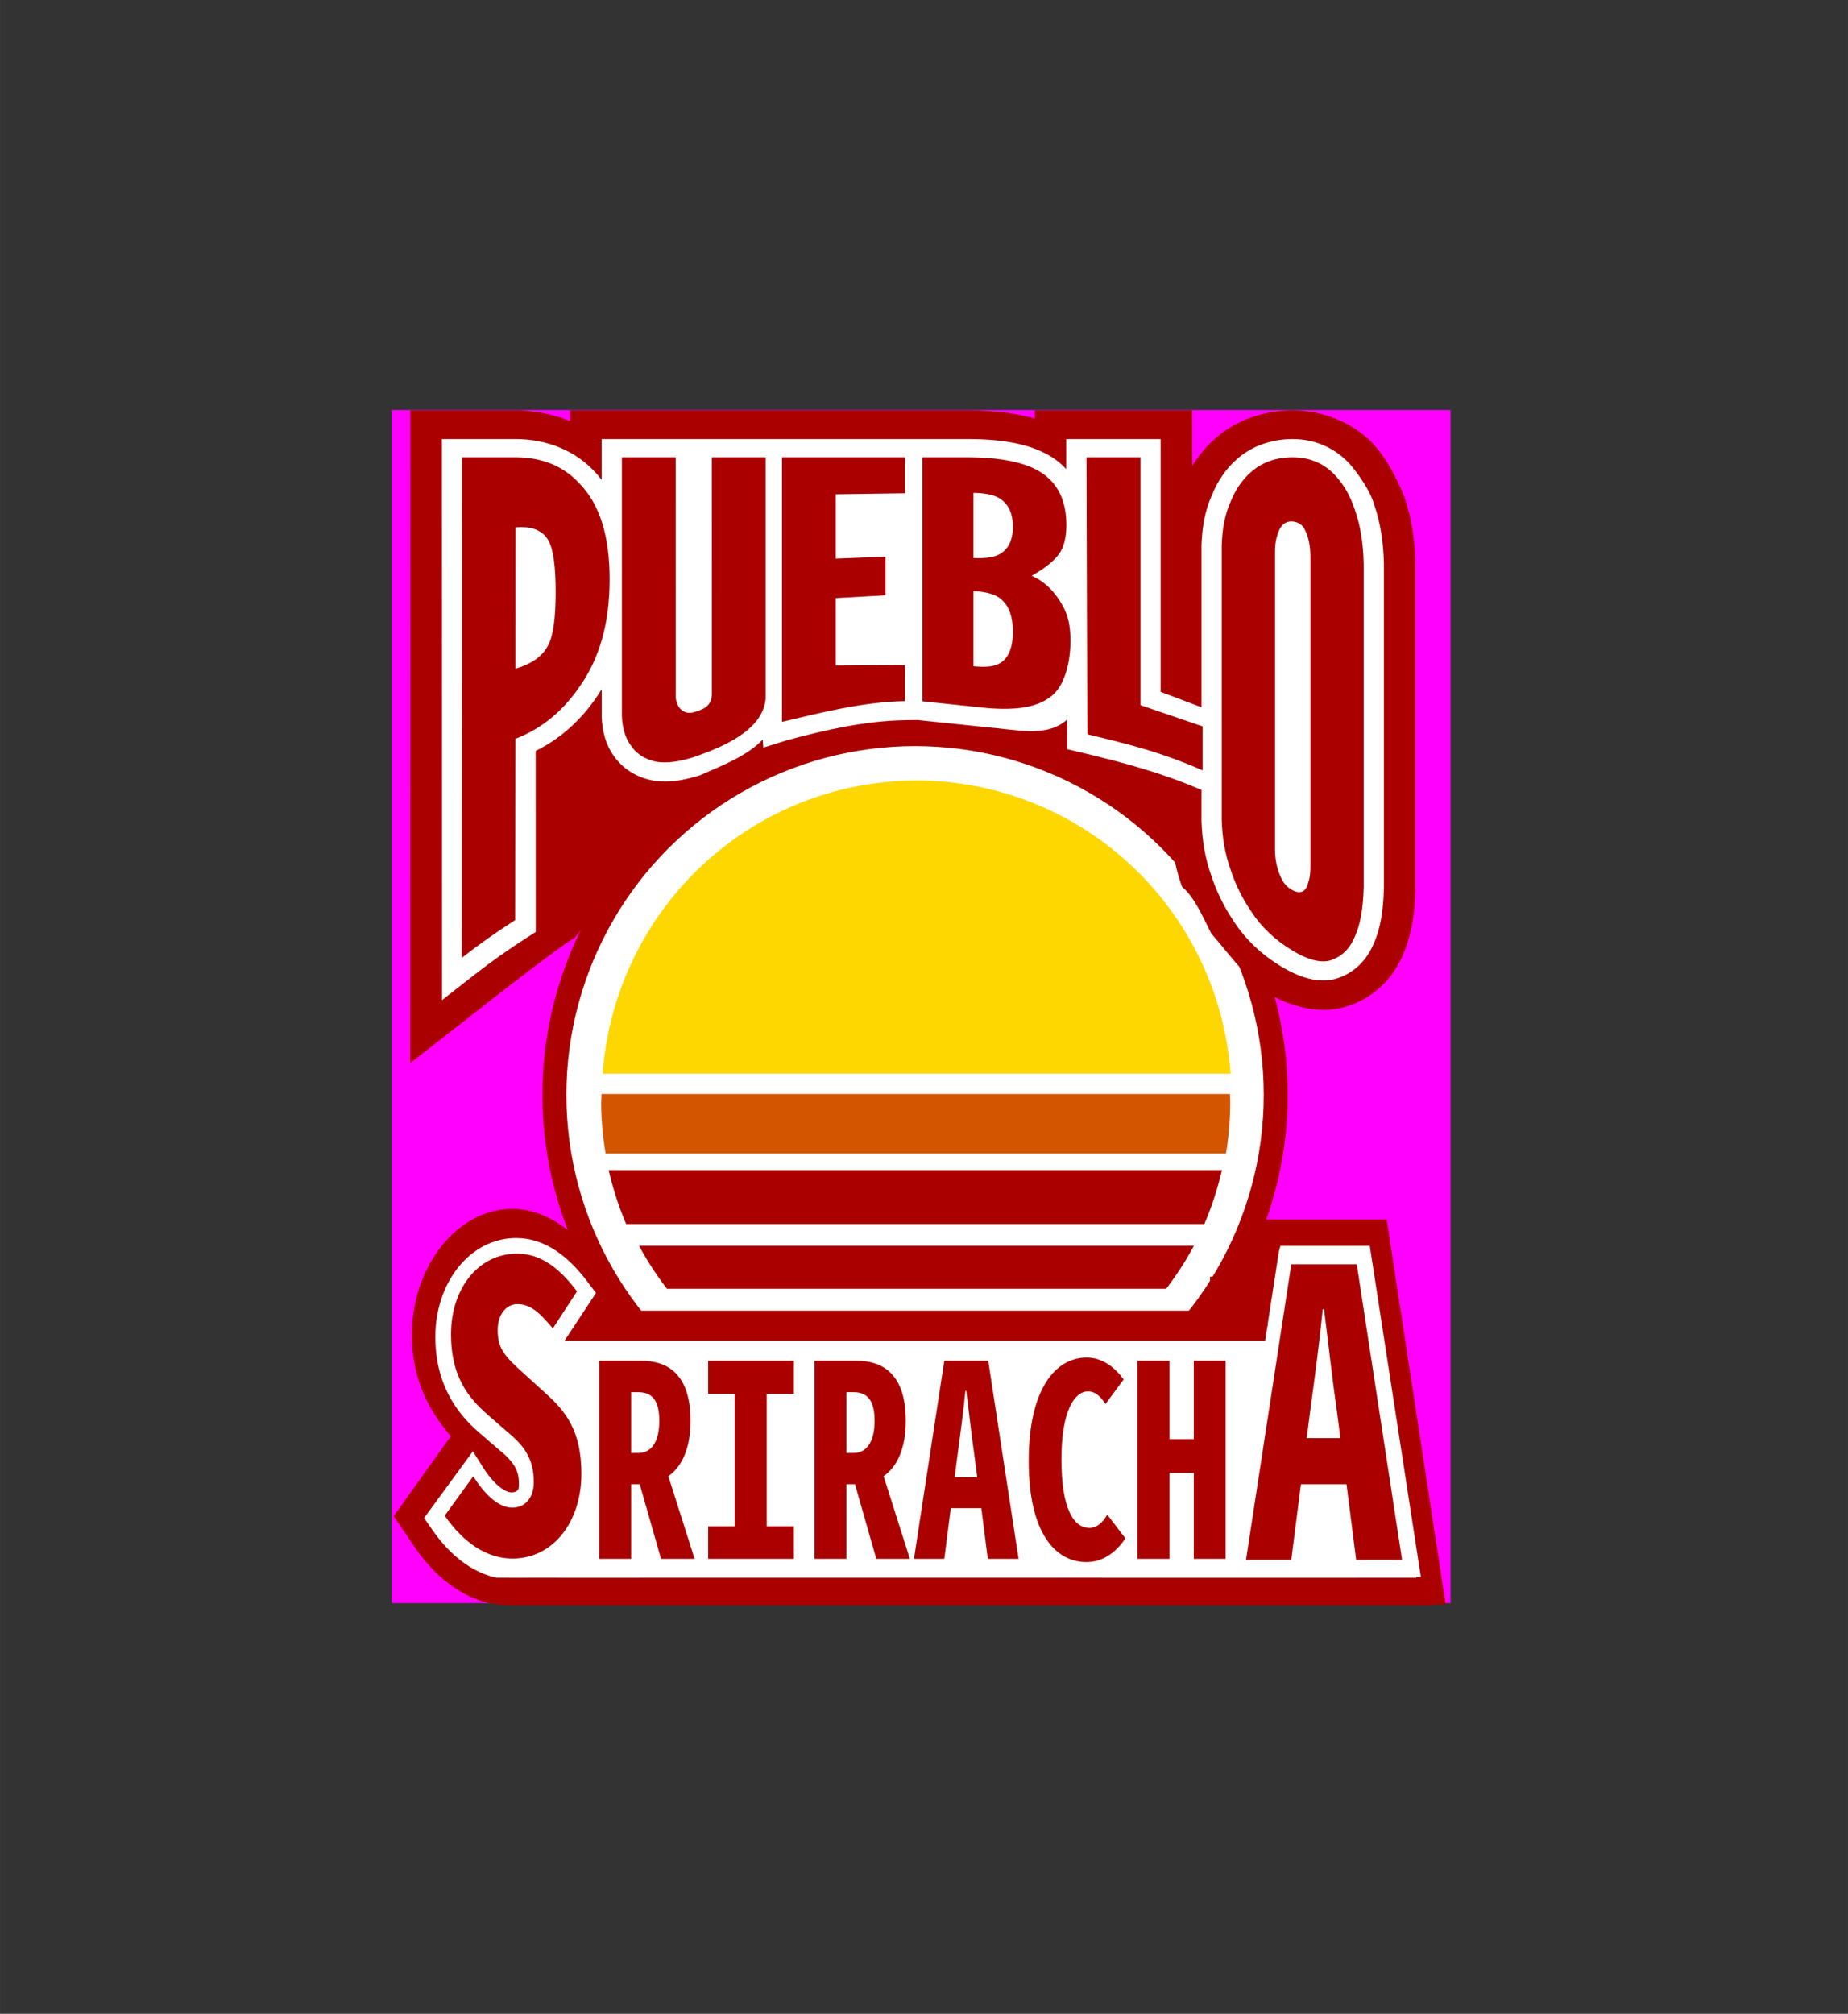 <?xml version="1.0" encoding="UTF-8" standalone="no"?>
<!-- Created with Inkscape (http://www.inkscape.org/) -->

<svg
   width="4.604in"
   height="5.016in"
   viewBox="0 0 116.943 127.41"
   version="1.1"
   id="svg34019"
   inkscape:version="1.1.2 (0a00cf5339, 2022-02-04)"
   sodipodi:docname="logo.svg"
   inkscape:export-filename="/home/z/dev/go/src/github.com/zamicol/pueblo_sriracha/pueblo_sriracha_logo_big_300_dpi.png"
   inkscape:export-xdpi="300"
   inkscape:export-ydpi="300"
   xmlns:inkscape="http://www.inkscape.org/namespaces/inkscape"
   xmlns:sodipodi="http://sodipodi.sourceforge.net/DTD/sodipodi-0.dtd"
   xmlns="http://www.w3.org/2000/svg"
   xmlns:svg="http://www.w3.org/2000/svg">
  <rect x="0" y="0" width="116.943" height="127.41" fill="#333333" stroke="none"/>
  <sodipodi:namedview
     id="namedview34021"
     pagecolor="#ffffff"
     bordercolor="#666666"
     borderopacity="1.0"
     inkscape:pageshadow="2"
     inkscape:pageopacity="0.0"
     inkscape:pagecheckerboard="0"
     inkscape:document-units="mm"
     showgrid="false"
     inkscape:zoom="1.4142136"
     inkscape:cx="227.33483"
     inkscape:cy="141.42136"
     inkscape:window-width="1929"
     inkscape:window-height="2121"
     inkscape:window-x="1907"
     inkscape:window-y="37"
     inkscape:window-maximized="1"
     inkscape:current-layer="g7194"
     units="in"
     fit-margin-top="0"
     fit-margin-left="0"
     fit-margin-right="0"
     fit-margin-bottom="0" />
  <defs
     id="defs34016" />
  <g
     inkscape:label="Layer 1"
     inkscape:groupmode="layer"
     id="layer1"
     transform="translate(-71.928,-110.195)">
    <rect
       style="fill:#ff00ff;stroke:none;stroke-width:1.266"
       id="rect942"
       width="67.011"
       height="75.48"
       x="96.712"
       y="136.14" />
    <rect
       style="fill:#ffffff;stroke-width:1.259"
       id="rect7883"
       width="140.844"
       height="158.813"
       x="-107.042"
       y="288.658"
       inkscape:export-filename="/home/z/dev/go/src/github.com/zamicol/pueblo_sriracha/pueblo_sriracha_logo_big_white.png"
       inkscape:export-xdpi="300"
       inkscape:export-ydpi="300" />
    <g
       id="g34429"
       transform="matrix(1,0,0,1,30.929,92.513)"
       inkscape:export-filename="/home/z/dev/go/src/github.com/zamicol/pueblo_sriracha/pueblo_sriracha_logo_3411.png"
       inkscape:export-xdpi="1299.97"
       inkscape:export-ydpi="1299.97">
      <rect
         style="fill:#aa0000;fill-opacity:1;stroke:none;stroke-width:5.256"
         id="rect2948-6-1-1-6-0-76"
         width="40.932"
         height="18.45"
         x="77.945"
         y="54.485" />
      <g
         id="g7144-3-0-3-4-0-5-29-3"
         transform="translate(-225.963,12.294)">
        <circle
           style="fill:#aa0000;fill-opacity:1;stroke:none;stroke-width:5.006;stroke-miterlimit:4;stroke-dasharray:none;stroke-opacity:1"
           id="path4049-0-3-3-8-8-5-7-9-6-1-1"
           cx="324.868"
           cy="74.659"
           r="23.583" />
        <circle
           style="fill:#ffffff;fill-opacity:1;stroke:none;stroke-width:4.684;stroke-miterlimit:4;stroke-dasharray:none;stroke-opacity:1"
           id="path4049-0-3-8-1-6-8-6-2-2-4"
           cx="324.868"
           cy="74.659"
           r="22.065" />
        <g
           transform="matrix(0.437,0,0,0.439,279.002,17.997)"
           id="g1723-7-3-3-1-4-4-9-6-6-7-3-1-6-6-3-3-2-4-3-9-7-9"
           style="fill:#000080;fill-opacity:0.985;stroke:#ffffff;stroke-width:13.229;stroke-linecap:square;stroke-miterlimit:4;stroke-dasharray:none">
          <path
             inkscape:connector-curvature="0"
             style="fill:#ffd700;fill-opacity:1;stroke:none;stroke-width:0.1;stroke-miterlimit:4;stroke-dasharray:none;stroke-opacity:1"
             d="M 396.85,316.092 A 172.143,172.143 0 0 0 225.342,475.576 H 568.504 A 172.143,172.143 0 0 0 396.85,316.092 Z"
             id="path1533-5-4-5-3-8-2-4-0-5-6-0-8-5-1-1-9-5-8-1-0-2"
             transform="scale(0.265)" />
          <path
             inkscape:connector-curvature="0"
             style="fill:#d45500;fill-opacity:1;stroke:none;stroke-width:0.026;stroke-miterlimit:4;stroke-dasharray:none;stroke-opacity:1"
             d="m 59.562,128.944 a 45.546,45.546 0 0 0 -0.063,1.25 45.546,45.546 0 0 0 0.646,7.318 h 89.835 a 45.546,45.546 0 0 0 0.611,-7.318 45.546,45.546 0 0 0 -0.044,-1.25 z"
             id="path1531-0-1-0-8-4-1-0-3-3-7-6-9-6-8-1-12-0-5-2-9-0" />
          <path
             inkscape:connector-curvature="0"
             style="fill:#aa0000;fill-opacity:1;stroke:none;stroke-width:0.026;stroke-miterlimit:4;stroke-dasharray:none;stroke-opacity:1"
             d="m 60.591,139.912 a 45.546,45.546 0 0 0 2.53,7.776 h 83.727 a 45.546,45.546 0 0 0 2.542,-7.776 z"
             id="path1529-8-5-6-6-8-7-9-3-5-5-3-2-3-9-0-7-3-6-7-3-6" />
          <path
             inkscape:connector-curvature="0"
             style="fill:#aa0000;fill-opacity:1;stroke:none;stroke-width:0.1;stroke-miterlimit:4;stroke-dasharray:none;stroke-opacity:1"
             d="m 245.248,569.127 a 172.143,172.143 0 0 0 15.258,23.408 h 272.76 a 172.143,172.143 0 0 0 15.16,-23.408 z"
             id="path1527-0-0-5-0-1-7-4-6-6-3-2-6-9-6-3-0-6-1-0-6-8"
             transform="scale(0.265)" />
          <path
             inkscape:connector-curvature="0"
             style="fill:#aa0000;fill-opacity:1;stroke:none;stroke-width:0.1;stroke-miterlimit:4;stroke-dasharray:none;stroke-opacity:1"
             d="m 269.912,605.702 c 31.673,29.386 83.733,54.515 126.938,54.675 43.188,-0.173 95.358,-25.021 127.018,-54.395 z"
             id="path1387-4-8-0-8-6-9-5-1-2-5-0-6-4-4-4-9-1-1-9-0-9"
             transform="scale(0.265)"
             sodipodi:nodetypes="cccc" />
        </g>
      </g>
      <g
         id="g7194"
         transform="matrix(1.135,0,0,1.047,-434.359,360.101)">
        <g
           transform="matrix(0.213,0,0,0.213,121.493,-267.998)"
           id="g2397-9-2-3-8-3-37-5-0-6-8-0-0-3-9-0-6-5-6">
          <path
             style="color:#000000;font-style:normal;font-variant:normal;font-weight:normal;font-stretch:normal;font-size:medium;line-height:normal;font-family:sans-serif;font-variant-ligatures:normal;font-variant-position:normal;font-variant-caps:normal;font-variant-numeric:normal;font-variant-alternates:normal;font-feature-settings:normal;text-indent:0;text-align:start;text-decoration:none;text-decoration-line:none;text-decoration-style:solid;text-decoration-color:#000000;letter-spacing:normal;word-spacing:normal;text-transform:none;writing-mode:lr-tb;direction:ltr;text-orientation:mixed;dominant-baseline:auto;baseline-shift:baseline;text-anchor:start;white-space:normal;shape-padding:0;clip-rule:nonzero;display:inline;overflow:visible;visibility:visible;opacity:1;isolation:auto;mix-blend-mode:normal;color-interpolation:sRGB;color-interpolation-filters:linearRGB;solid-color:#000000;solid-opacity:1;fill:#aa0000;fill-opacity:1;fill-rule:nonzero;stroke:#aa0000;stroke-width:5.897;stroke-linecap:square;stroke-linejoin:miter;stroke-miterlimit:4;stroke-dasharray:none;stroke-dashoffset:0;stroke-opacity:1;color-rendering:auto;image-rendering:auto;shape-rendering:auto;text-rendering:auto;enable-background:accumulate"
             d="m 1530.833,-157.841 -24.582,0.002 v 5.291 5.291 l -0.054,165.298 17.422,-14.744 c 4.221,-3.573 16.099,-13.531 20.641,-16.677 l 11.056,-14.345 -6.426,-34.146 c 3.446,-2.19 -0.923,-4.136 1.865,-7.194 0.424,0.866 0.867,1.726 1.414,2.547 2.569,4.047 6.468,7.035 10.977,8.531 6.022,2.059 12.064,0.95 17.746,-0.98 3.368,-1.144 6.482,-2.63 9.336,-4.428 l 12.387,-2.43 c 9.997,-1.96 20.15,-3.026 30.336,-3.186 l 2.85,-0.043 17.314,1.633 c 5.666,0.5 11.373,0.159 16.58,-1.584 v 3.531 l 7.941,2.049 c 9.429,2.431 18.585,5.781 27.467,9.775 v 8.646 0.133 0.065 c 0.148,5.9 1.046,12.254 2.762,17.554 3.179,3.159 5.298,8.268 7.603,13.297 4.107,5.143 7.564,10.369 12.988,15.526 5.848,3.809 13.632,6.719 21.064,3.104 5.285,-2.462 8.93,-7.058 10.873,-12.158 2.134,-5.175 2.893,-10.957 3.033,-17.551 v -0.057 -0.111 -91.929 -0.113 -0.059 c -0.141,-6.583 -0.98,-12.601 -2.756,-18.064 -2.072,-5.556 -4.738,-10.855 -7.974,-14.463 -4.801,-5.153 -11.511,-8.01 -18.469,-8.01 -6.736,0 -13.238,2.442 -18.105,7.047 -3.643,3.417 -6.254,7.719 -8.012,12.436 -1.971,4.838 -2.863,10.154 -3.012,15.877 v 0.068 c 0.231,-20.128 -0.097,-15.758 -0.111,-35.428 h -35.297 v 3.637 c -6.017,-2.707 -12.965,-3.637 -20.683,-3.637 h -10.943 -6.026 -30.459 -6.305 -17.229 -1.145 -28.826 v 4.959 c -5.094,-3.124 -10.976,-4.959 -17.244,-4.959 z m 122.279,90.42 0.037,0.004 0.1,0.006 z m -57.5,-0.078 -0.088,0.082 c 0.014,-0.013 0.025,-0.028 0.039,-0.041 0.015,-0.015 0.034,-0.026 0.049,-0.041 z"
             id="path2201-9-3-0-7-7-5-7-12-3-9-5-1-4-3-6-3-8-7-3-8"
             inkscape:connector-curvature="0"
             sodipodi:nodetypes="ccccccccccccccccccccccccccccccccccccccscccccccscccccccccccccccccc" />
          <path
             sodipodi:nodetypes="ccccccccccccccccccccccccccccccccccccccscccccccccccccscccccccccccc"
             style="color:#000000;font-style:normal;font-variant:normal;font-weight:normal;font-stretch:normal;font-size:medium;line-height:normal;font-family:sans-serif;font-variant-ligatures:normal;font-variant-position:normal;font-variant-caps:normal;font-variant-numeric:normal;font-variant-alternates:normal;font-feature-settings:normal;text-indent:0;text-align:start;text-decoration:none;text-decoration-line:none;text-decoration-style:solid;text-decoration-color:#000000;letter-spacing:normal;word-spacing:normal;text-transform:none;writing-mode:lr-tb;direction:ltr;text-orientation:mixed;dominant-baseline:auto;baseline-shift:baseline;text-anchor:start;white-space:normal;shape-padding:0;clip-rule:nonzero;display:inline;overflow:visible;visibility:visible;opacity:1;isolation:auto;mix-blend-mode:normal;color-interpolation:sRGB;color-interpolation-filters:linearRGB;solid-color:#000000;solid-opacity:1;vector-effect:none;fill:#ffffff;fill-opacity:1;fill-rule:nonzero;stroke:none;stroke-width:10.583;stroke-linecap:square;stroke-linejoin:miter;stroke-miterlimit:4;stroke-dasharray:none;stroke-dashoffset:0;stroke-opacity:1;color-rendering:auto;image-rendering:auto;shape-rendering:auto;text-rendering:auto;enable-background:accumulate"
             d="m 1511.542,-152.664 v 5.292 l 0.034,153.889 8.71,-7.372 c 4.352,-3.684 8.879,-7.15 13.559,-10.393 l 2.277,-1.578 -0.016,-51.364 c 6.446,-3.435 11.826,-8.699 15.999,-15.357 0.454,-0.697 0.857,-1.429 1.274,-2.152 v 7.79 0.097 c 0.151,4.134 1.094,7.94 3.22,11.099 1.889,2.998 4.855,5.282 8.229,6.396 4.447,1.529 9.157,0.785 14.355,-0.981 5.878,-2.81 12.371,-5.504 16.339,-10.118 l 0.162,2.304 5.907,-2.015 c 9.947,-2.941 20.765,-5.624 31.266,-5.788 l 3.141,-0.049 17.79,2.005 0.016,0.001 c 8.56,0.756 16.126,3.008 21.407,-2.12 v 8.388 l 3.971,1.024 c 10.816,2.789 21.11,5.791 31.208,10.564 v 8.701 0.066 c 0.137,5.466 0.964,10.601 2.516,15.38 1.389,4.637 3.38,9.029 5.952,13.137 3.064,5.112 7.286,9.454 12.485,12.841 5.168,3.366 10.787,5.285 15.912,2.762 3.852,-1.782 6.688,-5.261 8.221,-9.323 1.784,-4.287 2.524,-9.445 2.658,-15.724 v -0.056 -91.928 -0.057 c -0.134,-6.23 -0.927,-11.762 -2.511,-16.61 -1.096,-4.659 -5.717,-11.062 -7.129,-12.475 -3.792,-4.07 -8.748,-6.274 -14.263,-6.274 -5.474,0 -10.642,1.969 -14.482,5.607 -2.974,2.787 -5.189,6.379 -6.717,10.511 -1.684,4.107 -2.503,8.798 -2.641,14.085 v 0.069 45.825 l -10.695,-4.389 v -71.708 h -24.712 v 5.292 3.235 c -1.097,-1.293 -2.35,-2.453 -3.784,-3.428 l -0.01,-0.004 -0.01,-0.004 c -5.582,-3.777 -12.989,-5.092 -22.171,-5.092 h -10.944 -6.026 -30.458 -6.306 -17.229 -1.144 -23.534 v 5.292 6.27 c -0.536,-0.734 -1.078,-1.463 -1.678,-2.141 -5.099,-6.056 -12.536,-9.42 -20.858,-9.42 z"
             id="path2199-0-5-7-4-9-5-6-2-9-3-6-2-4-9-7-1-8-5-5-8"
             inkscape:connector-curvature="0" />
          <path
             style="fill:#aa0000;fill-opacity:1;stroke:none;stroke-width:3.567;stroke-linecap:square;stroke-miterlimit:4;stroke-dasharray:none;stroke-opacity:1"
             d="m 1516.83,-147.488 -0.071,142.005 c 4.484,-3.795 9.145,-7.365 13.964,-10.704 l 0.089,-51.449 c 6.833,-2.831 12.445,-7.858 16.837,-14.882 5.196,-7.974 7.801,-17.968 7.815,-30.258 0.014,-12.342 -2.574,-21.291 -7.765,-27.125 -4.18,-4.998 -9.8,-7.587 -16.858,-7.587 z m 41.839,0 v 73.366 c 0.128,3.489 0.914,6.3 2.36,8.411 1.276,2.062 3.104,3.485 5.485,4.263 2.679,0.933 6.335,0.597 10.97,-0.978 7.931,-2.992 18.103,-7.702 18.815,-16.587 v -68.475 h -14.095 l 0.01,67.319 c -0.089,3.332 -2.286,4.247 -4.72,4.997 -2.989,0.896 -4.688,-1.868 -4.72,-4.399 l -0.01,-67.916 z m 41.907,0 v 75.051 c 10.061,-2.564 21.387,-5.717 32.201,-5.886 v -10.206 l -18.135,0.117 V -107.549 l 13.048,-0.787 v -10.966 l -13.048,0.566 v -18.259 l 18.14,-0.287 v -10.206 z m 36.764,0 v 69.217 l 16.937,1.924 c 7.95,0.702 13.634,-0.244 17.29,-3.821 3.164,-3.135 4.53,-9.487 4.53,-15.333 0,-3.662 -0.54,-6.659 -1.617,-8.984 -2.143,-4.594 -4.997,-7.72 -8.543,-9.388 3.37,-2.057 5.756,-4.111 7.135,-6.151 1.296,-1.925 1.946,-4.685 1.946,-8.276 0,-6.925 -2.281,-11.94 -6.789,-15.006 -4.136,-2.799 -10.591,-4.183 -19.206,-4.183 z m 42.936,0 0.229,78.58 c 11.311,2.916 19.624,5.212 30.17,10.235 v -12.487 l -16.27,-6.025 v -70.302 z m 53.957,0 c -4.332,0 -7.95,1.41 -10.852,4.165 -2.313,2.164 -4.122,5.028 -5.426,8.594 -1.388,3.352 -2.146,7.438 -2.272,12.29 v 77.853 c 0.126,5.037 0.884,9.668 2.272,13.927 1.262,4.235 3.07,8.224 5.426,11.975 2.65,4.431 6.268,8.168 10.852,11.155 4.501,2.932 8.076,3.763 10.726,2.436 2.566,-1.154 4.438,-3.34 5.616,-6.541 1.388,-3.309 2.145,-7.94 2.271,-13.859 v -91.815 c -0.126,-5.877 -0.883,-10.941 -2.271,-15.156 -1.22,-4.154 -3.092,-7.62 -5.616,-10.385 -2.902,-3.115 -6.477,-4.641 -10.726,-4.641 z m -83.55,10.094 c 2.693,0.049 4.741,0.426 6.128,1.135 2.795,1.46 4.203,4.292 4.203,8.486 0,4.162 -1.408,6.882 -4.203,8.149 -1.387,0.614 -3.435,0.85 -6.128,0.713 z m 83.179,8.1 c 0.121,0 0.245,0.004 0.371,0.016 1.22,0.111 2.187,0.684 2.902,1.725 1.178,2.132 1.766,4.912 1.766,8.321 v 87.647 c 0,2.08 -0.168,3.58 -0.504,4.496 -0.589,2.845 -1.977,3.648 -4.164,2.422 -1.136,-0.636 -2.04,-1.59 -2.713,-2.857 -1.262,-2.636 -1.893,-5.571 -1.893,-8.826 v -84.162 c 0,-1.876 0.168,-3.372 0.504,-4.493 0.67,-2.837 1.914,-4.271 3.731,-4.288 z m -201.522,1.617 c 3.368,-0.018 5.717,1.218 7.046,3.682 1.308,2.406 1.959,7.33 1.954,14.8 0,7.358 -0.663,12.36 -1.972,15.032 -1.437,3.084 -4.286,5.304 -8.548,6.629 l 0.014,-40.059 c 0.523,-0.054 1.025,-0.082 1.506,-0.085 z m 118.343,18.122 c 2.735,0.185 4.782,0.68 6.128,1.486 2.795,1.693 4.203,5.049 4.203,10.056 0,5.038 -1.408,8.166 -4.203,9.375 -1.345,0.573 -3.393,0.713 -6.128,0.424 z"
             id="path2016-9-3-7-9-6-2-8-0-8-02-4-6-9-9-4-1-5-9-5-3-6-4"
             inkscape:connector-curvature="0"
             sodipodi:nodetypes="cccccccscccccccccccccccccccccccccccccccscccscsccccccccscccccccccccccsccsccccccsscccsscsccccccccccccccc" />
        </g>
      </g>
      <g
         id="g17819"
         transform="matrix(1.019,0,0,0.999,-378.299,346.367)">
        <g
           id="g27660-3-367-7"
           transform="matrix(1.041,0,0,0.98,21.184,-4.47)">
          <g
             id="g6699-3-4-1-3-6-5-3-6-2"
             transform="translate(-376.792,-239.908)">
            <g
               id="g8494-6-8-9-6-2-7"
               transform="translate(523.366,-273.286)">
              <g
                 id="g3604-1-3-9-7-1-0-9-8-0-6-2"
                 style="fill:#aa0000;stroke-width:5"
                 transform="translate(236.25,26.879)">
                <g
                   aria-label="RIRACH"
                   transform="scale(0.863,1.158)"
                   id="text924-6-7-2-7-0-6-0-6-26-4-6-1-2"
                   style="font-size:14.88px;font-family:'Noto Sans Mono CJK HK';-inkscape-font-specification:'Noto Sans Mono CJK HK, Normal';stroke:#aa0000;stroke-linecap:square">
                  <g
                     id="path970">
                    <path
                       style="color:#000000;-inkscape-font-specification:'Noto Sans Mono CJK HK, Bold';stroke:none;stroke-linecap:butt;-inkscape-stroke:none"
                       d="m 34.472,215.067 v -3.393 h 0.491 c 0.908,0 1.458,0.402 1.458,1.592 0,1.19 -0.551,1.8 -1.458,1.8 z m 2.068,5.907 h 2.321 l -1.815,-4.613 c 0.923,-0.521 1.533,-1.533 1.533,-3.095 0,-2.53 -1.503,-3.348 -3.407,-3.348 h -2.902 v 11.056 h 2.202 v -4.166 h 0.595 z"
                       id="path6816" />
                    <path
                       style="color:#000000;-inkscape-font-specification:'Noto Sans Mono CJK HK, Bold';stroke:none;stroke-linecap:butt;-inkscape-stroke:none"
                       d="m 29.77,207.418 v 16.057 h 5.004 2.199 5.559 l -2.623,-6.668 c 0.686,-1.024 1.17,-2.211 1.17,-3.541 0,-1.76 -0.633,-3.477 -1.871,-4.527 -1.238,-1.05 -2.725,-1.32 -4.035,-1.32 z m 5,5.445 0.508,0.508 -0.508,0.506 z"
                       id="path6813" />
                  </g>
                  <g
                     id="path972">
                    <path
                       style="color:#000000;-inkscape-font-specification:'Noto Sans Mono CJK HK, Bold';stroke:none;stroke-linecap:butt;-inkscape-stroke:none"
                       d="m 39.799,220.974 h 5.922 v -1.815 h -1.875 v -7.395 h 1.875 v -1.845 h -5.922 v 1.845 h 1.83 v 7.395 h -1.83 z"
                       id="path6810" />
                    <path
                       style="color:#000000;-inkscape-font-specification:'Noto Sans Mono CJK HK, Bold';stroke:none;stroke-linecap:butt;-inkscape-stroke:none"
                       d="m 37.299,207.418 v 6.846 h 1.83 v 2.395 h -1.83 v 6.816 h 2.5 8.422 v -6.816 h -1.875 v -2.395 h 1.875 v -6.846 z"
                       id="path6807" />
                  </g>
                  <g
                     id="path974">
                    <path
                       style="color:#000000;-inkscape-font-specification:'Noto Sans Mono CJK HK, Bold';stroke:none;stroke-linecap:butt;-inkscape-stroke:none"
                       d="m 49.352,215.067 v -3.393 h 0.491 c 0.908,0 1.458,0.402 1.458,1.592 0,1.19 -0.551,1.8 -1.458,1.8 z m 2.068,5.907 h 2.321 l -1.815,-4.613 c 0.923,-0.521 1.533,-1.533 1.533,-3.095 0,-2.53 -1.503,-3.348 -3.407,-3.348 h -2.902 v 11.056 h 2.202 v -4.166 h 0.595 z"
                       id="path6804" />
                    <path
                       style="color:#000000;-inkscape-font-specification:'Noto Sans Mono CJK HK, Bold';stroke:none;stroke-linecap:butt;-inkscape-stroke:none"
                       d="m 44.65,207.418 v 16.057 h 5.002 2.199 5.561 l -2.625,-6.668 c 0.686,-1.024 1.172,-2.211 1.172,-3.541 0,-1.76 -0.635,-3.477 -1.873,-4.527 -1.238,-1.05 -2.725,-1.32 -4.035,-1.32 z m 5,5.447 0.506,0.506 -0.506,0.504 z"
                       id="path6801" />
                  </g>
                  <g
                     id="path978">
                    <path
                       style="color:#000000;-inkscape-font-specification:'Noto Sans Mono CJK HK, Bold';stroke:none;stroke-linecap:butt;-inkscape-stroke:none"
                       d="m 65.943,221.153 c 1.012,0 1.964,-0.432 2.693,-1.324 l -1.25,-1.324 c -0.342,0.476 -0.744,0.744 -1.235,0.744 -1.042,0 -1.934,-0.997 -1.934,-3.824 0,-2.768 0.937,-3.794 1.83,-3.794 0.521,0 0.848,0.268 1.22,0.699 l 1.25,-1.369 c -0.595,-0.655 -1.443,-1.22 -2.559,-1.22 -2.128,0 -4.003,1.726 -4.003,5.773 0,4.062 1.875,5.639 3.988,5.639 z"
                       id="path6792" />
                  </g>
                  <g
                     id="path980">
                    <path
                       style="color:#000000;-inkscape-font-specification:'Noto Sans Mono CJK HK, Bold';stroke:none;stroke-linecap:butt;-inkscape-stroke:none"
                       d="m 69.469,220.974 h 2.217 v -4.791 h 1.681 v 4.791 h 2.202 v -11.056 h -2.202 v 4.375 h -1.681 v -4.375 h -2.217 z"
                       id="path6786" />
                    <path
                       style="color:#000000;-inkscape-font-specification:'Noto Sans Mono CJK HK, Bold';stroke:none;stroke-linecap:butt;-inkscape-stroke:none"
                       d="m 66.969,207.418 v 16.057 h 2.5 1.398 3.318 3.885 v -16.057 h -3.885 -3.318 z"
                       id="path6783" />
                  </g>
                </g>
                <g
                   aria-label="S"
                   transform="scale(0.847,1.18)"
                   id="text924-9-9-2-3-5-8-1-5-6-4-1-6-7-1"
                   style="font-size:21.862px;font-family:'Noto Sans Mono CJK HK';-inkscape-font-specification:'Noto Sans Mono CJK HK, Normal';stroke:#aa0000;stroke-width:4.926;stroke-linecap:square">
                  <g
                     id="path1019">
                    <path
                       style="color:#000000;-inkscape-font-specification:'Noto Sans Mono CJK HK, Bold';stroke:none;stroke-linecap:butt;-inkscape-stroke:none"
                       d="m 26.404,216.919 c 2.951,0 4.832,-2.099 4.832,-4.657 0,-2.361 -1.071,-3.432 -2.536,-4.46 l -1.312,-0.94 c -1.443,-1.028 -1.989,-1.421 -1.989,-2.514 0,-0.896 0.634,-1.421 1.377,-1.421 0.94,0 1.574,0.503 2.47,1.334 l 1.683,-2.033 c -1.246,-1.312 -2.558,-2.077 -4.176,-2.077 -2.755,0 -4.613,1.968 -4.613,4.438 0,2.296 1.181,3.476 2.58,4.438 l 1.399,0.962 c 1.224,0.787 1.793,1.53 1.793,2.733 0,0.853 -0.59,1.399 -1.508,1.399 -0.896,0 -1.858,-0.656 -2.711,-1.727 l -1.989,2.164 c 1.334,1.53 2.995,2.361 4.7,2.361 z"
                       id="path6780" />
                    <path
                       style="color:#000000;-inkscape-font-specification:'Noto Sans Mono CJK HK, Bold';stroke:none;stroke-linecap:butt;-inkscape-stroke:none"
                       d="m 26.754,197.688 c -3.928,0 -7.076,3.195 -7.076,6.9 0,2.558 1.363,4.31 2.744,5.549 l -4.023,4.377 1.449,1.662 c 1.709,1.961 4.051,3.207 6.557,3.207 4.119,0 7.295,-3.356 7.295,-7.121 0,-2.738 -1.52,-4.638 -3.012,-5.881 l 3.533,-4.266 -1.506,-1.584 c -1.511,-1.591 -3.567,-2.844 -5.961,-2.844 z"
                       id="path6777" />
                  </g>
                </g>
                <g
                   aria-label="A"
                   transform="scale(0.863,1.158)"
                   id="text924-9-3-2-2-9-5-0-5-4-8-50-3-8-20-6"
                   style="font-size:22.191px;font-family:'Noto Sans Mono CJK HK';-inkscape-font-specification:'Noto Sans Mono CJK HK, Normal';stroke:#aa0000;stroke-linecap:square">
                  <g
                     id="path1028">
                    <path
                       style="color:#000000;-inkscape-font-specification:'Noto Sans Mono CJK HK, Bold';stroke:none;stroke-linecap:butt;-inkscape-stroke:none"
                       d="m 76.978,221.025 h 3.129 l 0.666,-4.216 h 3.151 l 0.666,4.216 h 3.173 l -3.129,-16.488 h -4.527 z m 4.194,-6.79 0.288,-1.797 c 0.288,-1.709 0.599,-3.595 0.821,-5.392 h 0.089 c 0.288,1.797 0.533,3.684 0.843,5.392 l 0.288,1.797 z"
                       id="path6774" />
                    <path
                       style="color:#000000;-inkscape-font-specification:'Noto Sans Mono CJK HK, Bold';stroke:none;stroke-linecap:butt;-inkscape-stroke:none"
                       d="m 78.037,202.037 -4.078,21.488 h 3.02 5.264 l 0.105,-0.668 0.105,0.668 h 8.328 l -4.078,-21.488 z"
                       id="path6771" />
                  </g>
                </g>
              </g>
              <g
                 id="g8469-9-8-4-9-3-5">
                <g
                   id="g3604-74-6-6-2-2-71-4-2-75-9"
                   style="stroke:#ffffff;stroke-width:2"
                   transform="translate(236.25,26.879)">
                  <g
                     aria-label="RIRACH"
                     transform="scale(0.863,1.158)"
                     id="text924-6-7-4-3-2-5-02-7-4-0-9-4"
                     style="font-size:14.88px;font-family:'Noto Sans Mono CJK HK';-inkscape-font-specification:'Noto Sans Mono CJK HK, Normal';fill:#aa0000;stroke-linecap:square">
                    <g
                       id="path1037">
                      <path
                         style="color:#000000;-inkscape-font-specification:'Noto Sans Mono CJK HK, Bold';stroke:none;stroke-linecap:butt;-inkscape-stroke:none"
                         d="m 34.472,215.067 v -3.393 h 0.491 c 0.908,0 1.458,0.402 1.458,1.592 0,1.19 -0.551,1.8 -1.458,1.8 z m 2.068,5.907 h 2.321 l -1.815,-4.613 c 0.923,-0.521 1.533,-1.533 1.533,-3.095 0,-2.53 -1.503,-3.348 -3.407,-3.348 h -2.902 v 11.056 h 2.202 v -4.166 h 0.595 z"
                         id="path6768" />
                      <path
                         style="color:#000000;-inkscape-font-specification:'Noto Sans Mono CJK HK, Bold';fill:#ffffff;stroke:none;stroke-linecap:butt;-inkscape-stroke:none"
                         d="m 31.27,208.918 v 13.057 h 4.203 v -1.021 l 0.361,1.021 h 0.707 3.789 l -2.139,-5.432 c 0.802,-0.787 1.387,-1.856 1.387,-3.277 0,-1.463 -0.478,-2.652 -1.342,-3.385 -0.863,-0.733 -1.969,-0.963 -3.064,-0.963 z m 2,2 h 0.203 v 4.891 0.258 3.908 H 33.27 Z M 36.75,211.354 c 0.045,0.03 0.154,0.019 0.193,0.053 0.364,0.309 0.635,0.793 0.635,1.859 0,1.079 -0.329,1.604 -0.771,1.967 0.439,-0.537 0.615,-1.225 0.615,-1.967 0,-0.734 -0.195,-1.418 -0.672,-1.912 z m 0.025,3.912 c -0.081,0.063 -0.13,0.174 -0.221,0.225 l -0.744,0.42 -0.037,-0.102 h -0.227 c 0.447,-0.116 0.923,-0.187 1.229,-0.543 z m -0.828,1.033 1.447,3.676 h -0.148 z"
                         id="path6765" />
                    </g>
                    <g
                       id="path1039">
                      <path
                         style="color:#000000;-inkscape-font-specification:'Noto Sans Mono CJK HK, Bold';stroke:none;stroke-linecap:butt;-inkscape-stroke:none"
                         d="m 39.799,220.974 h 5.922 v -1.815 h -1.875 v -7.395 h 1.875 v -1.845 h -5.922 v 1.845 h 1.83 v 7.395 h -1.83 z"
                         id="path6762" />
                      <path
                         style="color:#000000;-inkscape-font-specification:'Noto Sans Mono CJK HK, Bold';fill:#ffffff;stroke:none;stroke-linecap:butt;-inkscape-stroke:none"
                         d="m 38.799,208.918 v 3.846 h 1.83 v 5.395 h -1.83 v 3.816 h 1 6.922 v -3.816 h -1.875 v -5.395 h 1.875 v -3.846 z m 3.83,2 h 0.217 v 9.057 h -0.217 z"
                         id="path6759" />
                    </g>
                    <g
                       id="path1041">
                      <path
                         style="color:#000000;-inkscape-font-specification:'Noto Sans Mono CJK HK, Bold';stroke:none;stroke-linecap:butt;-inkscape-stroke:none"
                         d="m 49.352,215.067 v -3.393 h 0.491 c 0.908,0 1.458,0.402 1.458,1.592 0,1.19 -0.551,1.8 -1.458,1.8 z m 2.068,5.907 h 2.321 l -1.815,-4.613 c 0.923,-0.521 1.533,-1.533 1.533,-3.095 0,-2.53 -1.503,-3.348 -3.407,-3.348 h -2.902 v 11.056 h 2.202 v -4.166 h 0.595 z"
                         id="path6756" />
                      <path
                         style="color:#000000;-inkscape-font-specification:'Noto Sans Mono CJK HK, Bold';fill:#ffffff;stroke:none;stroke-linecap:butt;-inkscape-stroke:none"
                         d="m 46.15,208.918 v 13.057 h 4.201 v -1.021 l 0.361,1.021 h 0.707 3.789 l -2.137,-5.432 c 0.802,-0.787 1.387,-1.856 1.387,-3.277 0,-1.463 -0.48,-2.652 -1.344,-3.385 -0.863,-0.733 -1.969,-0.963 -3.064,-0.963 z m 2,2 h 0.201 v 4.891 0.258 3.908 h -0.201 z m 3.48,0.436 c 0.045,0.03 0.152,0.019 0.191,0.053 0.364,0.309 0.637,0.793 0.637,1.859 0,1.081 -0.33,1.606 -0.773,1.969 0.44,-0.537 0.615,-1.227 0.615,-1.969 0,-0.734 -0.193,-1.418 -0.67,-1.912 z m 0.025,3.91 c -0.082,0.064 -0.132,0.175 -0.223,0.227 l -0.742,0.42 -0.037,-0.102 h -0.229 c 0.448,-0.116 0.925,-0.188 1.23,-0.545 z m -0.828,1.039 1.445,3.672 h -0.146 z"
                         id="path6753" />
                    </g>
                    <g
                       id="path1043">
                      <path
                         style="color:#000000;-inkscape-font-specification:'Noto Sans Mono CJK HK, Bold';stroke:none;stroke-linecap:butt;-inkscape-stroke:none"
                         d="m 54.024,220.974 h 2.098 l 0.446,-2.827 h 2.113 l 0.446,2.827 h 2.128 l -2.098,-11.056 h -3.035 z m 2.812,-4.553 0.193,-1.205 c 0.193,-1.146 0.402,-2.411 0.551,-3.616 h 0.06 c 0.193,1.205 0.357,2.47 0.565,3.616 l 0.193,1.205 z"
                         id="path6750" />
                      <path
                         style="color:#000000;-inkscape-font-specification:'Noto Sans Mono CJK HK, Bold';fill:#ffffff;stroke:none;stroke-linecap:butt;-inkscape-stroke:none"
                         d="m 55.295,208.918 -2.479,13.057 h 1.207 2.953 l 0.447,-2.828 h 0.402 l 0.447,2.828 h 4.189 l -2.477,-13.057 z m 4.357,8.965 0.396,2.092 h -0.066 z m -4.201,0.928 -0.184,1.164 h -0.037 z"
                         id="path6747" />
                    </g>
                    <g
                       id="path1045">
                      <path
                         style="color:#000000;-inkscape-font-specification:'Noto Sans Mono CJK HK, Bold';stroke:none;stroke-linecap:butt;-inkscape-stroke:none"
                         d="m 65.943,221.153 c 1.012,0 1.964,-0.432 2.693,-1.324 l -1.25,-1.324 c -0.342,0.476 -0.744,0.744 -1.235,0.744 -1.042,0 -1.934,-0.997 -1.934,-3.824 0,-2.768 0.937,-3.794 1.83,-3.794 0.521,0 0.848,0.268 1.22,0.699 l 1.25,-1.369 c -0.595,-0.655 -1.443,-1.22 -2.559,-1.22 -2.128,0 -4.003,1.726 -4.003,5.773 0,4.062 1.875,5.639 3.988,5.639 z"
                         id="path6744" />
                    </g>
                    <g
                       id="path1047">
                      <path
                         style="color:#000000;-inkscape-font-specification:'Noto Sans Mono CJK HK, Bold';stroke:none;stroke-linecap:butt;-inkscape-stroke:none"
                         d="m 69.469,220.974 h 2.217 v -4.791 h 1.681 v 4.791 h 2.202 v -11.056 h -2.202 v 4.375 h -1.681 v -4.375 h -2.217 z"
                         id="path6741" />
                      <path
                         style="color:#000000;-inkscape-font-specification:'Noto Sans Mono CJK HK, Bold';fill:#ffffff;stroke:none;stroke-linecap:butt;-inkscape-stroke:none"
                         d="m 68.469,208.918 v 13.057 h 1 2.898 0.318 3.885 v -13.057 h -3.885 -0.318 z m 2,2 h 0.217 v 4.266 0.109 4.682 H 70.469 Z m 3.898,0 h 0.203 v 9.057 h -0.203 v -4.682 -0.109 z"
                         id="path6738" />
                    </g>
                  </g>
                  <g
                     aria-label="S"
                     transform="scale(0.857,1.167)"
                     id="text924-9-9-2-0-5-7-6-7-7-7-3-2-0"
                     style="font-size:22.045px;font-family:'Noto Sans Mono CJK HK';-inkscape-font-specification:'Noto Sans Mono CJK HK, Normal';fill:#aa0000;stroke-width:1.987;stroke-linecap:square">
                    <g
                       id="path1086">
                      <path
                         style="color:#000000;-inkscape-font-specification:'Noto Sans Mono CJK HK, Bold';stroke:none;stroke-linecap:butt;-inkscape-stroke:none"
                         d="m 26.378,219.405 c 2.976,0 4.872,-2.116 4.872,-4.696 0,-2.381 -1.08,-3.461 -2.557,-4.497 l -1.323,-0.948 c -1.455,-1.036 -2.006,-1.433 -2.006,-2.535 0,-0.904 0.639,-1.433 1.389,-1.433 0.948,0 1.587,0.507 2.491,1.345 l 1.697,-2.05 c -1.257,-1.323 -2.579,-2.094 -4.211,-2.094 -2.778,0 -4.651,1.984 -4.651,4.475 0,2.315 1.19,3.505 2.601,4.475 l 1.411,0.97 c 1.235,0.794 1.808,1.543 1.808,2.756 0,0.86 -0.595,1.411 -1.521,1.411 -0.904,0 -1.874,-0.661 -2.734,-1.742 l -2.006,2.182 c 1.345,1.543 3.02,2.381 4.74,2.381 z"
                         id="path6735" />
                      <path
                         style="color:#000000;-inkscape-font-specification:'Noto Sans Mono CJK HK, Bold';fill:#ffffff;stroke:none;stroke-linecap:butt;-inkscape-stroke:none"
                         d="m 26.73,201.504 c -3.251,0 -5.645,2.478 -5.645,5.467 0,2.655 1.523,4.258 3.031,5.295 l 1.424,0.979 0.014,0.008 c 0.556,0.358 0.895,0.668 1.082,0.943 0.187,0.276 0.27,0.527 0.27,0.977 0,0.201 -0.043,0.25 -0.096,0.299 -0.052,0.049 -0.166,0.119 -0.432,0.119 -0.419,0 -1.201,-0.417 -1.957,-1.367 l -0.723,-0.908 -3.395,3.691 0.584,0.67 c 1.496,1.717 3.448,2.723 5.49,2.723 3.447,0 5.865,-2.623 5.865,-5.689 0,-2.677 -1.419,-4.213 -2.973,-5.305 l -0.008,-0.006 -1.316,-0.943 c -0.727,-0.518 -1.185,-0.866 -1.377,-1.086 -0.192,-0.22 -0.213,-0.255 -0.213,-0.641 0,-0.435 0.112,-0.439 0.395,-0.439 0.594,0 0.937,0.265 1.816,1.08 l 0.771,0.715 2.93,-3.539 -0.607,-0.639 c -1.363,-1.435 -2.987,-2.402 -4.932,-2.402 z m 0,1.986 c 1.05,0 1.918,0.478 2.807,1.238 l -0.445,0.537 c -0.686,-0.531 -1.411,-0.963 -2.34,-0.963 -1.217,0 -2.381,1.053 -2.381,2.426 0,0.717 0.254,1.433 0.701,1.945 0.447,0.513 0.993,0.882 1.721,1.4 l 1.326,0.949 0.004,0.002 c 1.398,0.98 2.133,1.603 2.133,3.684 0,2.092 -1.372,3.703 -3.877,3.703 -1.145,0 -2.267,-0.571 -3.301,-1.488 l 0.621,-0.676 c 0.789,0.748 1.653,1.328 2.68,1.328 0.66,0 1.307,-0.207 1.783,-0.648 0.477,-0.442 0.73,-1.097 0.73,-1.756 0,-0.763 -0.205,-1.491 -0.613,-2.092 -0.408,-0.601 -0.972,-1.064 -1.65,-1.5 l -1.385,-0.951 c -1.313,-0.903 -2.172,-1.684 -2.172,-3.658 0,-1.993 1.354,-3.48 3.658,-3.48 z"
                         id="path6732" />
                    </g>
                  </g>
                  <g
                     aria-label="A"
                     transform="scale(0.866,1.154)"
                     id="text924-9-3-2-2-8-1-5-8-9-2-3-5-9-1"
                     style="font-size:22.256px;font-family:'Noto Sans Mono CJK HK';-inkscape-font-specification:'Noto Sans Mono CJK HK, Normal';fill:#aa0000;stroke-width:2.006;stroke-linecap:square">
                    <g
                       id="path1095">
                      <path
                         style="color:#000000;-inkscape-font-specification:'Noto Sans Mono CJK HK, Bold';stroke:none;stroke-linecap:butt;-inkscape-stroke:none"
                         d="m 76.728,221.75 h 3.138 l 0.668,-4.229 h 3.16 l 0.668,4.229 h 3.183 l -3.138,-16.537 h -4.54 z m 4.206,-6.81 0.289,-1.803 c 0.289,-1.714 0.601,-3.606 0.823,-5.408 h 0.089 c 0.289,1.803 0.534,3.695 0.846,5.408 l 0.289,1.803 z"
                         id="path6729" />
                      <path
                         style="color:#000000;-inkscape-font-specification:'Noto Sans Mono CJK HK, Bold';fill:#ffffff;stroke:none;stroke-linecap:butt;-inkscape-stroke:none"
                         d="m 79.035,204.211 -3.518,18.543 h 1.211 3.994 l 0.668,-4.229 h 1.447 l 0.668,4.229 h 5.25 l -3.52,-18.543 z m 1.662,2.006 h 2.879 l 2.756,14.531 H 85.219 l -0.668,-4.23 h -4.873 l -0.668,4.23 h -1.07 z m 0.463,0.51 -0.107,0.879 c -0.219,1.774 -0.53,3.654 -0.818,5.365 v 0.004 l -0.477,2.969 h 1.176 3.516 l -0.479,-2.977 -0.002,-0.01 c -0.305,-1.677 -0.549,-3.563 -0.842,-5.387 l -0.135,-0.844 z"
                         id="path6726" />
                    </g>
                  </g>
                </g>
                <rect
                   style="fill:#ffffff;stroke-width:7.835"
                   id="rect6723"
                   width="47.658"
                   height="15.323"
                   x="261.652"
                   y="268.664"
                   ry="0" />
              </g>
              <g
                 id="g3604-7-8-5-4-7-8-0-5-2-6-1"
                 style="stroke-width:1.7"
                 transform="translate(236.25,26.879)">
                <g
                   aria-label="RIRACH"
                   transform="scale(0.863,1.158)"
                   id="text924-6-7-8-4-9-1-24-9-6-9-8-1-1"
                   style="font-size:14.88px;font-family:'Noto Sans Mono CJK HK';-inkscape-font-specification:'Noto Sans Mono CJK HK, Normal';fill:#aa0000;stroke-linecap:square">
                  <path
                     d="m 34.472,215.067 v -3.393 h 0.491 c 0.908,0 1.458,0.402 1.458,1.592 0,1.19 -0.551,1.8 -1.458,1.8 z m 2.068,5.907 h 2.321 l -1.815,-4.613 c 0.923,-0.521 1.533,-1.533 1.533,-3.095 0,-2.53 -1.503,-3.348 -3.407,-3.348 h -2.902 v 11.056 h 2.202 v -4.166 h 0.595 z"
                     style="-inkscape-font-specification:'Noto Sans Mono CJK HK, Bold'"
                     id="path6720" />
                  <path
                     d="m 39.799,220.974 h 5.922 v -1.815 h -1.875 v -7.395 h 1.875 v -1.845 h -5.922 v 1.845 h 1.83 v 7.395 h -1.83 z"
                     style="-inkscape-font-specification:'Noto Sans Mono CJK HK, Bold'"
                     id="path6717" />
                  <path
                     d="m 49.352,215.067 v -3.393 h 0.491 c 0.908,0 1.458,0.402 1.458,1.592 0,1.19 -0.551,1.8 -1.458,1.8 z m 2.068,5.907 h 2.321 l -1.815,-4.613 c 0.923,-0.521 1.533,-1.533 1.533,-3.095 0,-2.53 -1.503,-3.348 -3.407,-3.348 h -2.902 v 11.056 h 2.202 v -4.166 h 0.595 z"
                     style="-inkscape-font-specification:'Noto Sans Mono CJK HK, Bold'"
                     id="path6714" />
                  <path
                     d="m 54.024,220.974 h 2.098 l 0.446,-2.827 h 2.113 l 0.446,2.827 h 2.128 l -2.098,-11.056 h -3.035 z m 2.812,-4.553 0.193,-1.205 c 0.193,-1.146 0.402,-2.411 0.551,-3.616 h 0.06 c 0.193,1.205 0.357,2.47 0.565,3.616 l 0.193,1.205 z"
                     style="-inkscape-font-specification:'Noto Sans Mono CJK HK, Bold'"
                     id="path6711" />
                  <path
                     d="m 65.943,221.153 c 1.012,0 1.964,-0.432 2.693,-1.324 l -1.25,-1.324 c -0.342,0.476 -0.744,0.744 -1.235,0.744 -1.042,0 -1.934,-0.997 -1.934,-3.824 0,-2.768 0.937,-3.794 1.83,-3.794 0.521,0 0.848,0.268 1.22,0.699 l 1.25,-1.369 c -0.595,-0.655 -1.443,-1.22 -2.559,-1.22 -2.128,0 -4.003,1.726 -4.003,5.773 0,4.062 1.875,5.639 3.988,5.639 z"
                     style="-inkscape-font-specification:'Noto Sans Mono CJK HK, Bold'"
                     id="path6708" />
                  <path
                     d="m 69.469,220.974 h 2.217 v -4.791 h 1.681 v 4.791 h 2.202 v -11.056 h -2.202 v 4.375 h -1.681 v -4.375 h -2.217 z"
                     style="-inkscape-font-specification:'Noto Sans Mono CJK HK, Bold'"
                     id="path6705" />
                </g>
                <g
                   aria-label="S"
                   transform="scale(0.853,1.172)"
                   id="text924-9-9-2-5-1-4-5-6-3-5-2-7-9-9"
                   style="font-size:21.921px;font-family:'Noto Sans Mono CJK HK';-inkscape-font-specification:'Noto Sans Mono CJK HK, Normal';fill:#aa0000;stroke-width:1.679;stroke-linecap:square">
                  <path
                     d="m 26.553,218.319 c 2.959,0 4.845,-2.104 4.845,-4.669 0,-2.367 -1.074,-3.442 -2.543,-4.472 l -1.315,-0.943 c -1.447,-1.03 -1.995,-1.425 -1.995,-2.521 0,-0.899 0.636,-1.425 1.381,-1.425 0.943,0 1.578,0.504 2.477,1.337 l 1.688,-2.039 c -1.25,-1.315 -2.565,-2.083 -4.187,-2.083 -2.762,0 -4.625,1.973 -4.625,4.45 0,2.302 1.184,3.485 2.587,4.45 l 1.403,0.965 c 1.228,0.789 1.798,1.534 1.798,2.74 0,0.855 -0.592,1.403 -1.513,1.403 -0.899,0 -1.863,-0.658 -2.718,-1.732 l -1.995,2.17 c 1.337,1.534 3.003,2.367 4.713,2.367 z"
                     style="-inkscape-font-specification:'Noto Sans Mono CJK HK, Bold'"
                     id="path6702" />
                </g>
                <g
                   aria-label="A"
                   transform="scale(0.863,1.158)"
                   id="text924-9-3-2-2-3-9-1-7-9-1-49-7-6-1-7"
                   style="font-size:22.191px;font-family:'Noto Sans Mono CJK HK';-inkscape-font-specification:'Noto Sans Mono CJK HK, Normal';fill:#aa0000;stroke-linecap:square">
                  <path
                     d="m 76.978,221.025 h 3.129 l 0.666,-4.216 h 3.151 l 0.666,4.216 h 3.173 l -3.129,-16.488 h -4.527 z m 4.194,-6.79 0.288,-1.797 c 0.288,-1.709 0.599,-3.595 0.821,-5.392 h 0.089 c 0.288,1.797 0.533,3.684 0.843,5.392 l 0.288,1.797 z"
                     style="-inkscape-font-specification:'Noto Sans Mono CJK HK, Bold'"
                     id="path6699" />
                </g>
              </g>
            </g>
          </g>
        </g>
        <g
           id="rect1790-0-7">
          <path
             style="color:#000000;fill:#aa0000;stroke-width:1.345;-inkscape-stroke:none"
             d="m 443.778,-228.064 h 56.009 v 0.041 h -56.009 z"
             id="path6696" />
          <path
             style="color:#000000;fill:#aa0000;-inkscape-stroke:none"
             d="m 443.105,-228.736 v 0.672 0.715 h 57.354 v -1.387 z"
             id="path6693" />
        </g>
        <rect
           style="fill:#ffffff;stroke-width:1.071"
           id="rect6690"
           width="29.907"
           height="1.153"
           x="448.005"
           y="-230.247" />
        <rect
           style="fill:#aa0000;stroke-width:1.575"
           id="rect6684"
           width="58.671"
           height="1.157"
           x="441.554"
           y="-229.095"
           ry="0.005" />
        <rect
           style="fill:#aa0000;stroke-width:1.273"
           id="rect6681"
           width="38.32"
           height="1.157"
           x="448.57"
           y="-246.006" />
        <rect
           style="fill:#aa0000;stroke-width:0.226"
           id="rect6678"
           width="1.205"
           height="1.157"
           x="448.492"
           y="-246.627" />
        <rect
           style="fill:#aa0000;stroke-width:0.642"
           id="rect6675"
           width="3.577"
           height="3.148"
           x="486.626"
           y="-248.158" />
        <rect
           style="fill:#aa0000;stroke-width:0.614"
           id="rect6672"
           width="2.367"
           height="4.353"
           x="394.882"
           y="-387.51"
           transform="matrix(0.954,0.301,-0.29,0.957,0,0)" />
        <rect
           style="fill:#ffffff;stroke-width:0.496"
           id="rect6669"
           width="8.136"
           height="1.089"
           x="443.053"
           y="-230.185" />
        <rect
           style="fill:#ffffff;stroke-width:0.406"
           id="rect6666"
           width="2.495"
           height="1.803"
           x="445.803"
           y="-231.031" />
        <path
           id="path6663"
           style="fill:#ffffff;stroke-width:0.457"
           inkscape:transform-center-x="0.17909238"
           inkscape:transform-center-y="-1.7094521"
           d="m 442.832,-245.768 0.154,1.799 0.656,0.91 0.893,0.777 0.59,0.399 0.839,0.865 0.456,0.491 0.597,1.266 1.42,-0.136 -0.137,-1.035 0.047,-0.66 v -1.403 l -0.003,-0.684 -0.044,-0.749 -2.39,-0.007 -0.351,-0.888 -0.962,-0.938 z"
           sodipodi:nodetypes="cccccccccccccccccc" />
        <rect
           style="fill:#ffffff;stroke-width:0.882"
           id="rect6660"
           width="19.51"
           height="1.079"
           x="479.923"
           y="-230.173"
           ry="0" />
      </g>
    </g>
  </g>
</svg>
